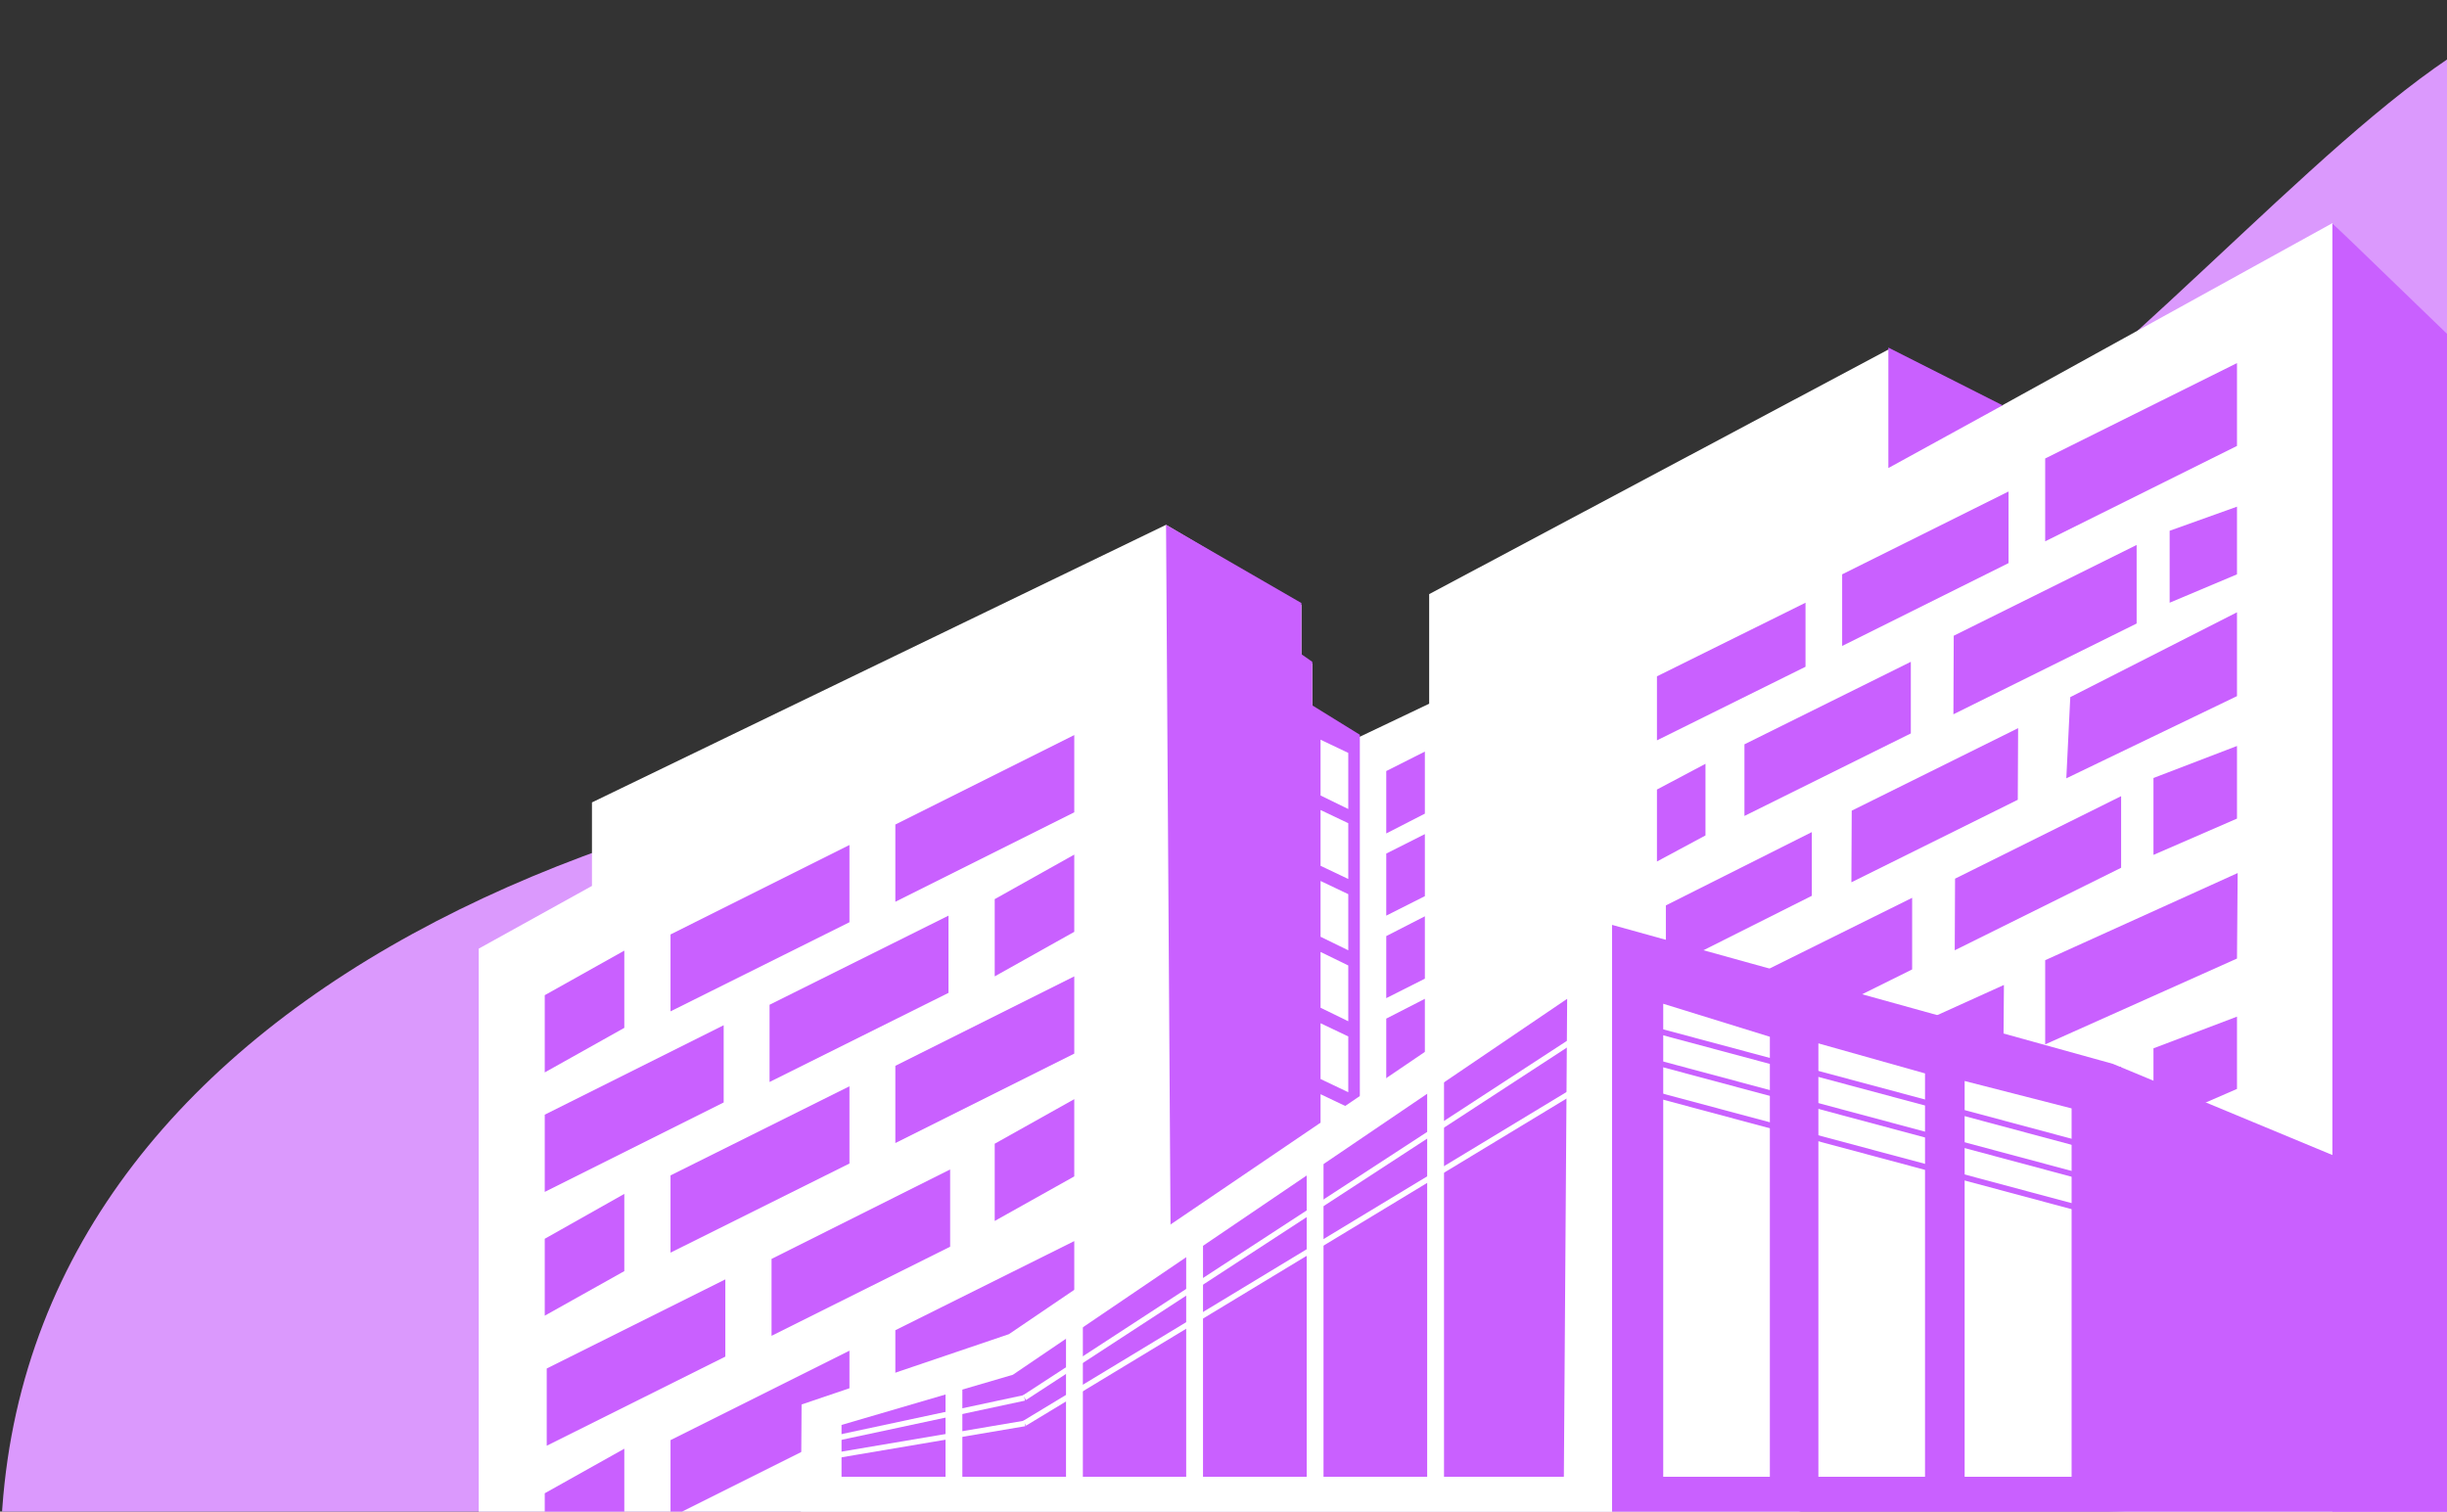 <svg width="717" height="443" viewBox="0 0 717 443" fill="none" xmlns="http://www.w3.org/2000/svg">
<rect x="0" y="0" width="717" height="443" fill="#333333" stroke="none"/>
<g clip-path="url(#clip0)">
<path d="M762 -3.05176e-05V456.551H0.161C0.161 298.219 179.036 216.849 377.362 216.849C575.688 216.849 680.667 -3.05176e-05 762 -3.05176e-05Z" fill="#DB99FD"/>
<g clip-path="url(#clip1)">
<path d="M140.27 278.008L173.449 259.629V235.156L341.666 153.804L381.326 177.31V192.304L384.519 194.528V207.297L398.448 215.906L418.762 206.233V174.118L553.316 102.439L595.588 123.817V423.687L331.993 497.978L140.27 481.63V278.008Z" fill="white"/>
<path d="M417.504 310.897L406.187 316.701V298.516L417.504 292.712V310.897Z" fill="#C960FF"/>
<path d="M427.371 206.717L683.421 65.391L732.658 115.692L733.625 446.516L427.371 436.746V206.717Z" fill="white"/>
<path d="M683.421 65.391L734.592 114.821L735.753 442.453L683.421 457.35V65.391Z" fill="#C960FF"/>
<path d="M341.666 153.804L381.327 176.729V191.723L384.519 193.948V206.717L398.448 215.326V395.828H343.214L341.666 153.804Z" fill="#C960FF"/>
<path d="M560.281 363.326L511.528 387.606V366.518L560.281 342.335V363.326Z" fill="#C960FF"/>
<path d="M621.513 333.533L572.76 357.813L572.856 336.725L621.513 312.542V333.533Z" fill="#C960FF"/>
<path d="M630.992 329.76V307.221L655.466 297.935V319.12L630.992 329.76Z" fill="#C960FF"/>
<path d="M553.316 101.859V137.166L586.786 118.787L553.316 101.859Z" fill="#C960FF"/>
<path d="M248.9 270.27L196.471 296.388V273.849L248.9 247.634V270.27Z" fill="#C960FF"/>
<path d="M314.775 238.058L262.346 264.273V241.637L314.775 215.423V238.058Z" fill="#C960FF"/>
<path d="M212.045 323.086L159.616 349.3V326.665L212.045 300.45V323.086Z" fill="#C960FF"/>
<path d="M277.92 290.971L225.491 317.088V294.453L277.92 268.335V290.971Z" fill="#C960FF"/>
<path d="M314.774 273.075L291.462 286.134V263.499L314.774 250.44V273.075Z" fill="#C960FF"/>
<path d="M314.774 344.754L291.462 357.813V335.177L314.774 322.118V344.754Z" fill="#C960FF"/>
<path d="M182.929 372.516L159.616 385.575V363.036L182.929 349.881V372.516Z" fill="#C960FF"/>
<path d="M182.929 301.224L159.616 314.283V291.648L182.929 278.589V301.224Z" fill="#C960FF"/>
<path d="M182.929 443.807L159.616 456.866V437.617L182.929 424.558V443.807Z" fill="#C960FF"/>
<path d="M248.9 340.981L196.471 367.099V344.463L248.9 318.346V340.981Z" fill="#C960FF"/>
<path d="M314.775 308.769L262.346 334.984V312.348L314.775 286.134V308.769Z" fill="#C960FF"/>
<path d="M212.529 397.57L160.197 423.687V401.052L212.529 374.934V397.57Z" fill="#C960FF"/>
<path d="M278.403 365.358L226.071 391.475V368.937L278.403 342.722V365.358Z" fill="#C960FF"/>
<path d="M248.9 418.464L196.471 444.678V422.043L248.9 395.828V418.464Z" fill="#C960FF"/>
<path d="M314.775 386.349L262.346 412.466V389.831L314.775 363.713V386.349Z" fill="#C960FF"/>
<path d="M588.527 165.025L539.774 189.305V168.314L588.527 144.034V165.025Z" fill="#C960FF"/>
<path d="M529.037 195.399L485.507 216.97V198.204L529.037 176.633V195.399Z" fill="#C960FF"/>
<path d="M655.466 130.685L599.264 158.641V134.361L655.466 106.405V130.685Z" fill="#C960FF"/>
<path d="M559.894 214.939L511.141 239.122V218.131L559.894 193.948V214.939Z" fill="#C960FF"/>
<path d="M499.727 244.829L485.507 252.471V231.383L499.727 223.838V244.829Z" fill="#C960FF"/>
<path d="M626.059 182.727L572.373 209.328L572.469 186.306L626.059 159.705V182.727Z" fill="#C960FF"/>
<path d="M591.235 234.382L542.482 258.565L542.579 237.574L591.332 213.391L591.235 234.382Z" fill="#C960FF"/>
<path d="M530.874 262.531L488.119 284.006V265.336L530.874 243.862V262.531Z" fill="#C960FF"/>
<path d="M655.466 204.008L605.455 228.094L606.616 204.298L655.466 179.438V204.008Z" fill="#C960FF"/>
<path d="M560.281 284.102L511.528 308.285V287.294L560.281 263.111V284.102Z" fill="#C960FF"/>
<path d="M621.513 254.309L572.76 278.492L572.856 257.501L621.513 233.318V254.309Z" fill="#C960FF"/>
<path d="M655.466 280.91L599.264 306.061V281.394L655.659 255.857L655.466 280.91Z" fill="#C960FF"/>
<path d="M586.979 313.799L530.778 338.95V314.186L587.173 288.649L586.979 313.799Z" fill="#C960FF"/>
<path d="M472.351 271.044L295.622 390.992L234.874 411.596L234.487 471.28L312.743 453.094H472.351V271.044Z" fill="white"/>
<path d="M459.196 292.712L296.782 402.89L246.578 417.593V432.78H458.229L459.196 292.712Z" fill="#C960FF"/>
<path d="M423.115 314.283H418.181V432.78H423.115V314.283Z" fill="white"/>
<path d="M387.807 338.369H382.874V432.78H387.807V338.369Z" fill="white"/>
<path d="M352.5 362.456H347.567V432.78H352.5V362.456Z" fill="white"/>
<path d="M317.29 386.542H312.356V432.78H317.29V386.542Z" fill="white"/>
<path d="M281.982 405.791H277.049V432.78H281.982V405.791Z" fill="white"/>
<path d="M619.094 311.768L472.351 271.044V453.094L722.017 494.302V354.524L619.094 311.768Z" fill="#C960FF"/>
<path d="M464.74 301.373L299.738 408.906L300.636 410.284L465.638 302.751L464.74 301.373Z" fill="white"/>
<path d="M299.994 408.856L241.346 421.397L241.69 423.005L300.338 410.464L299.994 408.856Z" fill="white"/>
<path d="M300.143 416.339L241.485 426.273L241.76 427.895L300.417 417.96L300.143 416.339Z" fill="white"/>
<path d="M463.149 317.519L299.792 416.392L300.644 417.799L464.001 318.925L463.149 317.519Z" fill="white"/>
<path d="M655.466 148.484V168.314L635.732 176.633V155.545L655.466 148.484Z" fill="#C960FF"/>
<path d="M630.992 250.536V227.998L655.466 218.615V239.896L630.992 250.536Z" fill="#C960FF"/>
<path d="M518.59 432.78H487.345V294.163L518.59 303.836V432.78Z" fill="white"/>
<path d="M564.054 432.78H532.809V305.77L564.054 314.573V432.78Z" fill="white"/>
<path d="M607.003 432.78H575.662V316.798L607.003 324.827V432.78Z" fill="white"/>
<path d="M607.97 335.757L485.314 302.869L485.701 301.224L608.454 334.113L607.97 335.757Z" fill="#C960FF"/>
<path d="M485.634 310.635L485.208 312.223L607.98 345.118L608.406 343.53L485.634 310.635Z" fill="#C960FF"/>
<path d="M607.97 354.62L485.314 321.731L485.701 320.087L608.454 352.976L607.97 354.62Z" fill="#C960FF"/>
<path d="M395.062 237.091L386.937 233.125V216.777L395.062 220.646V237.091Z" fill="white"/>
<path d="M395.062 257.598L386.937 253.729V237.381L395.062 241.25V257.598Z" fill="white"/>
<path d="M395.062 278.492L386.937 274.526V258.178L395.062 262.048V278.492Z" fill="white"/>
<path d="M395.062 299.29L386.937 295.324V278.976L395.062 282.942V299.29Z" fill="white"/>
<path d="M395.062 320.087L386.937 316.217V299.87L395.062 303.739V320.087Z" fill="white"/>
<path d="M395.062 332.082L386.937 337.015V320.667L395.062 324.537V332.082Z" fill="white"/>
<path d="M417.504 238.445L406.187 244.249V225.966L417.504 220.259V238.445Z" fill="#C960FF"/>
<path d="M417.504 262.628L406.187 268.335V250.15L417.504 244.442V262.628Z" fill="#C960FF"/>
<path d="M417.504 286.811L406.187 292.518V274.332L417.504 268.529V286.811Z" fill="#C960FF"/>
</g>
</g>
<defs>
<clipPath id="clip0">
<rect width="717" height="443" fill="white"/>
</clipPath>
<clipPath id="clip1">
<rect width="577" height="378" fill="white" transform="translate(140 65)"/>
</clipPath>
</defs>
</svg>

